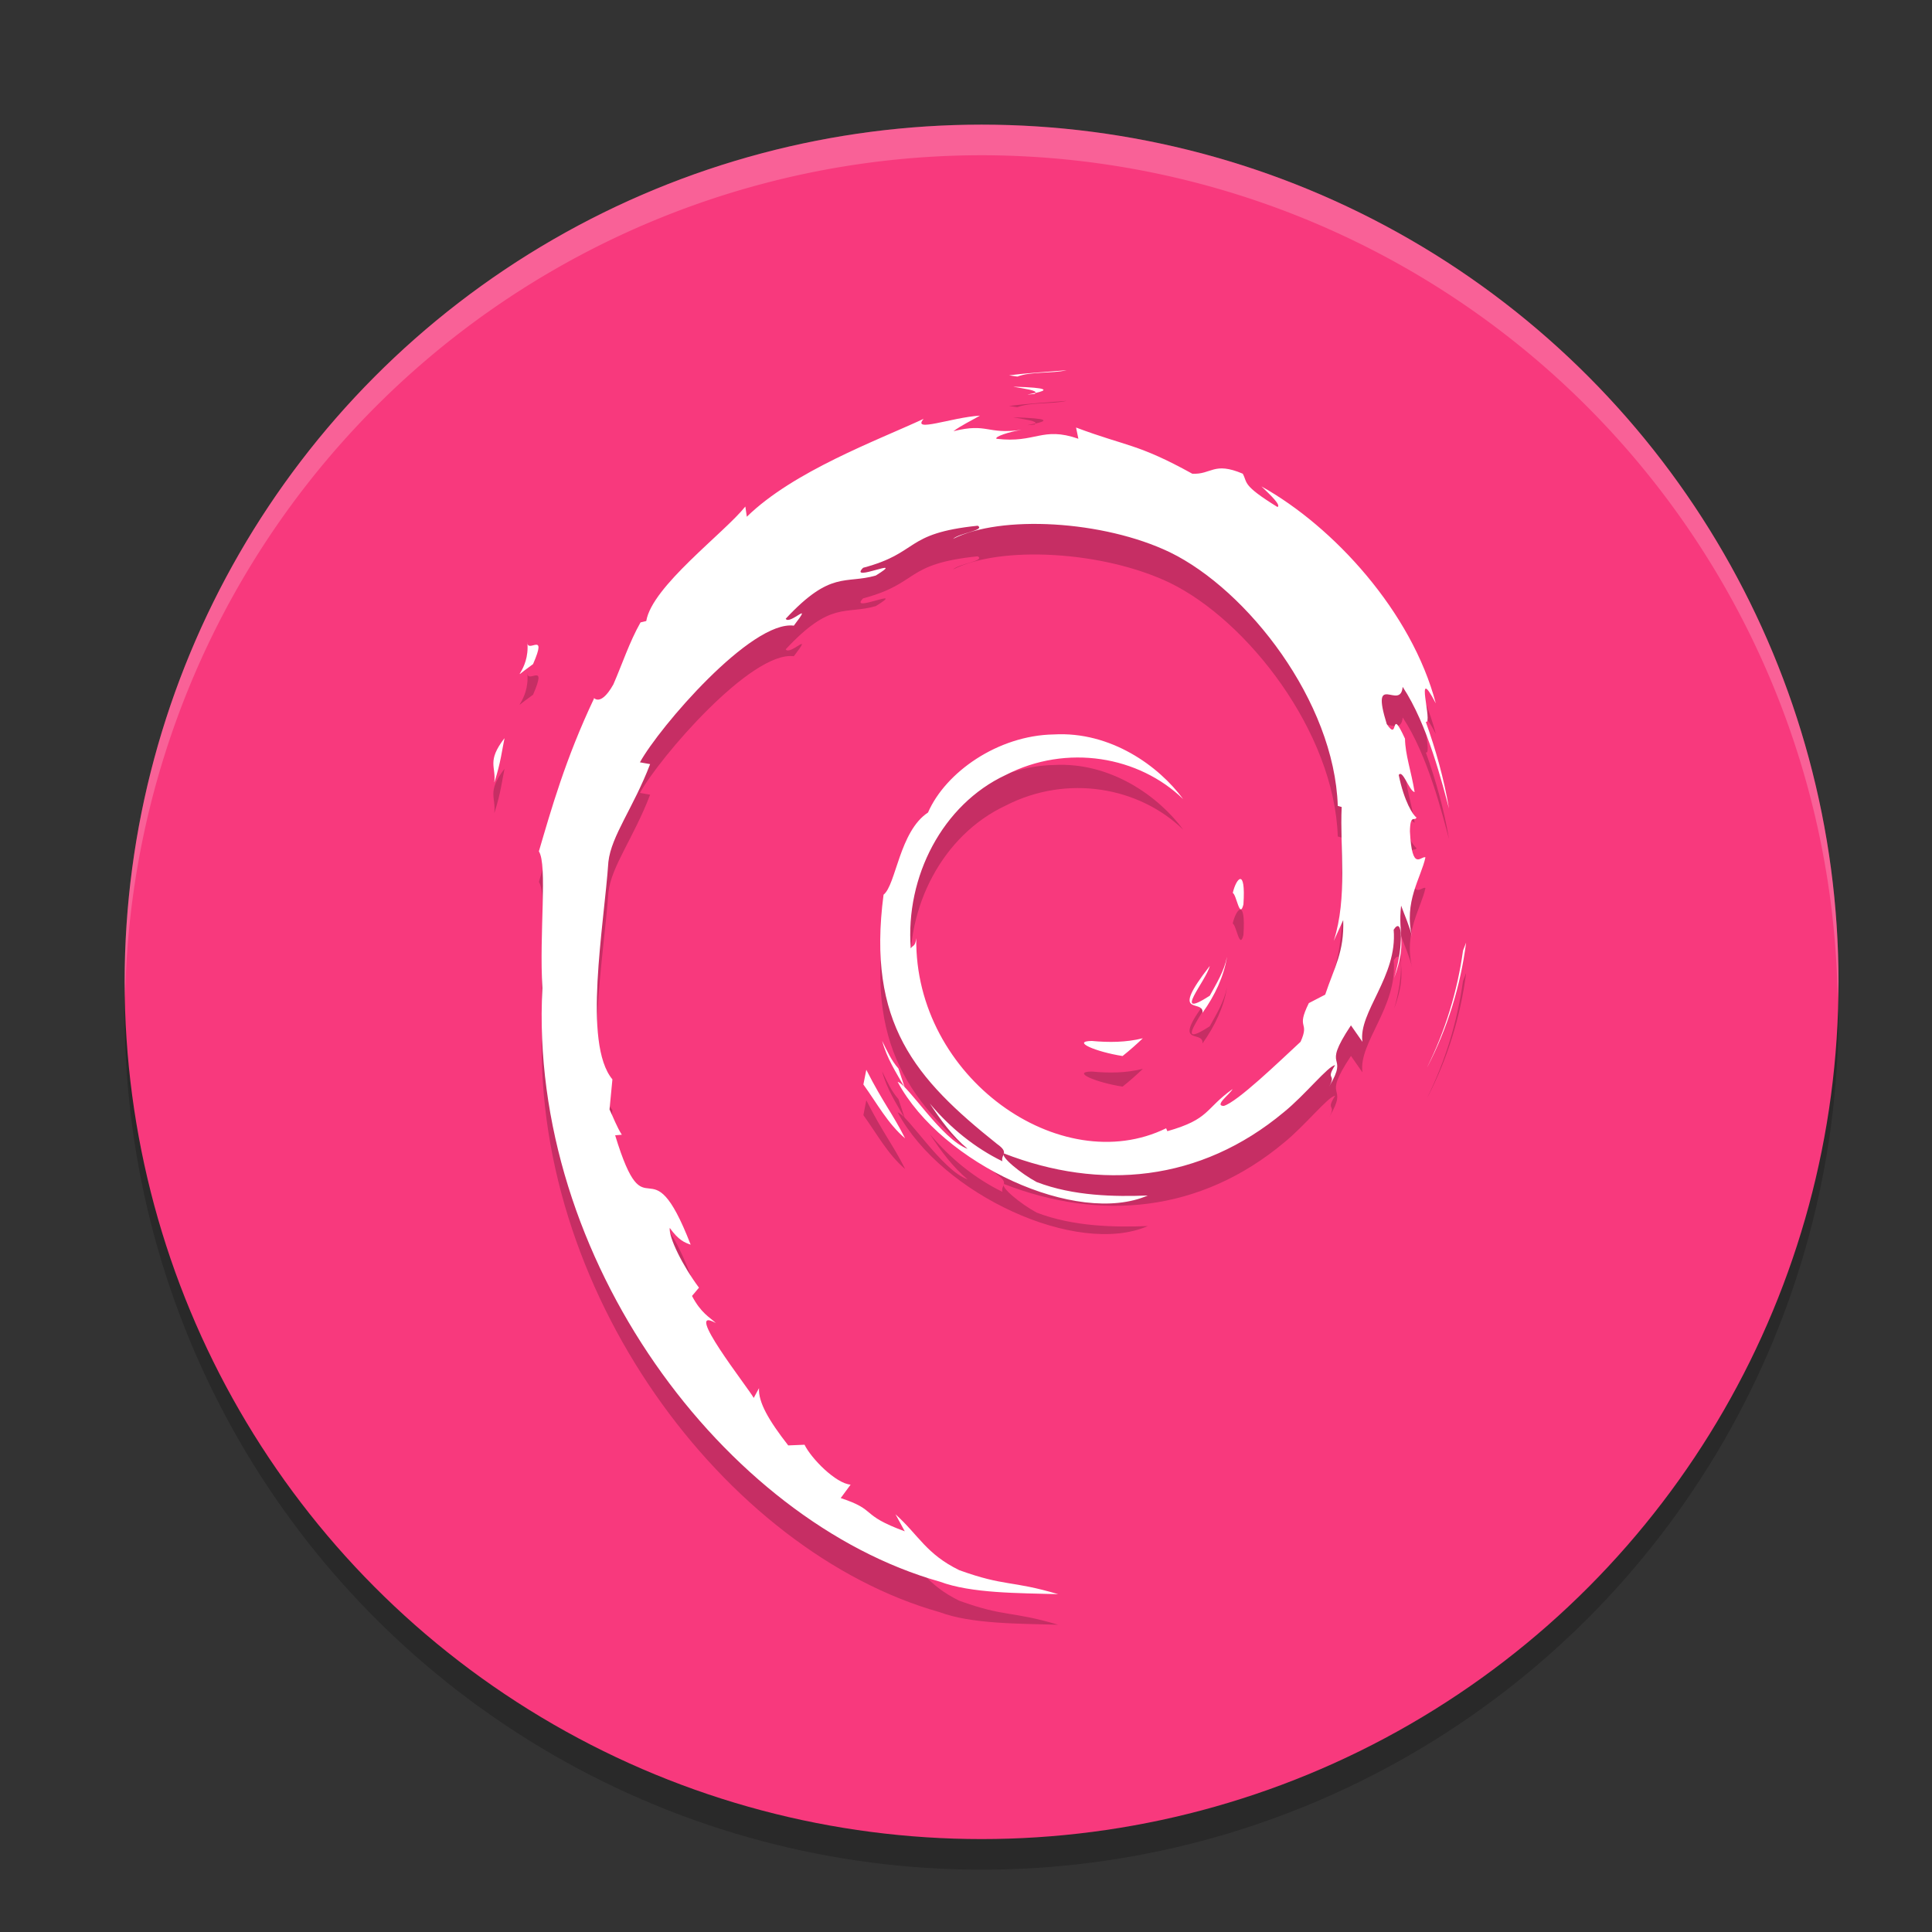 <?xml version="1.0" encoding="UTF-8" standalone="no"?>
<svg
   width="62"
   height="62"
   version="1"
   id="svg4"
   sodipodi:docname="distributor-logo-debian.svg"
   inkscape:version="1.4 (e7c3feb100, 2024-10-09)"
   xmlns:inkscape="http://www.inkscape.org/namespaces/inkscape"
   xmlns:sodipodi="http://sodipodi.sourceforge.net/DTD/sodipodi-0.dtd"
   xmlns="http://www.w3.org/2000/svg"
   xmlns:svg="http://www.w3.org/2000/svg">
  <rect width="100%" height="100%" fill="#333333" stroke="none"/>
  <defs
     id="defs4" />
  <sodipodi:namedview
     id="namedview4"
     pagecolor="#ffffff"
     bordercolor="#000000"
     borderopacity="0.25"
     inkscape:showpageshadow="2"
     inkscape:pageopacity="0.0"
     inkscape:pagecheckerboard="0"
     inkscape:deskcolor="#d1d1d1"
     inkscape:zoom="11.6875"
     inkscape:cx="31.957219"
     inkscape:cy="32"
     inkscape:window-width="1920"
     inkscape:window-height="994"
     inkscape:window-x="0"
     inkscape:window-y="0"
     inkscape:window-maximized="1"
     inkscape:current-layer="svg4" />
  <ellipse
     style="opacity:0.2;stroke-width:0.982"
     cx="31.5"
     cy="32.491"
     id="circle1"
     rx="27.5"
     ry="27.509" />
  <ellipse
     style="fill:#f8397d;stroke-width:0.982;fill-opacity:1"
     cx="31.5"
     cy="31.509"
     id="circle2"
     rx="27.5"
     ry="27.509" />
  <path
     style="opacity:0.2;stroke-width:0.982"
     d="m 15.862,26.09 c 0.208,-0.649 0.245,-1.038 0.325,-1.415 -0.573,0.747 -0.264,0.907 -0.325,1.415 m 1.059,-4.506 c 0.103,0.973 -0.718,1.351 0.182,0.709 0.483,-1.108 -0.188,-0.306 -0.182,-0.709 m 15.729,-8.518 c 0.447,-0.167 1.1,-0.092 1.577,-0.201 -0.62,0.053 -1.237,0.084 -1.845,0.164 l 0.269,0.038 m 14.394,18.17 -0.097,0.249 c -0.178,1.291 -0.564,2.568 -1.155,3.753 0.653,-1.25 1.073,-2.617 1.252,-4.002 m -18.216,4.034 c -0.232,-0.26 -0.366,-0.572 -0.52,-0.884 0.146,0.547 0.446,1.017 0.724,1.496 l -0.204,-0.61 m -1.029,0.04 -0.093,0.473 c 0.436,0.603 0.782,1.256 1.337,1.726 -0.4,-0.795 -0.697,-1.123 -1.244,-2.199 m 5.425,-21.721 -0.249,0.053 0.232,-0.022 0.017,-0.031 m -0.705,-0.199 c 0.354,0.064 0.764,0.114 0.705,0.2 0.388,-0.087 0.476,-0.166 -0.705,-0.2 m 7.38,16.611 c 0.081,-1.215 -0.235,-0.831 -0.341,-0.368 0.123,0.066 0.221,0.857 0.341,0.368 m -1.312,3.48 c 0.396,-0.555 0.683,-1.162 0.785,-1.79 -0.089,0.447 -0.326,0.833 -0.552,1.242 -1.238,0.795 -0.117,-0.472 -8.88e-4,-0.953 -1.331,1.709 -0.184,1.024 -0.232,1.502 m -3.555,0.902 c -0.662,0.009 0.125,0.347 0.99,0.483 0.24,-0.191 0.455,-0.382 0.649,-0.569 -0.537,0.135 -1.085,0.138 -1.638,0.086 M 15.865,26.09 c 0.208,-0.649 0.245,-1.038 0.325,-1.415 -0.573,0.747 -0.264,0.907 -0.325,1.415 m 1.059,-4.505 c 0.103,0.973 -0.718,1.351 0.182,0.709 0.483,-1.109 -0.188,-0.306 -0.182,-0.709 m 15.728,-8.52 c 0.447,-0.167 1.1,-0.092 1.577,-0.201 -0.62,0.053 -1.237,0.084 -1.845,0.164 l 0.269,0.038 m 14.395,18.172 -0.097,0.249 c -0.178,1.291 -0.564,2.568 -1.155,3.753 0.653,-1.25 1.073,-2.617 1.252,-4.002 M 28.83,35.27 C 28.6,35.01 28.464,34.697 28.311,34.386 c 0.146,0.547 0.446,1.017 0.724,1.496 l -0.204,-0.613 m -1.029,0.041 -0.094,0.473 c 0.436,0.603 0.782,1.256 1.337,1.726 -0.4,-0.795 -0.697,-1.123 -1.244,-2.199 m 5.425,-21.721 -0.249,0.053 0.232,-0.022 0.017,-0.031 m 9.88,16.918 c 0.037,1.021 -0.286,1.516 -0.578,2.393 l -0.525,0.272 c -0.429,0.868 0.043,0.551 -0.265,1.241 -0.671,0.62 -2.032,1.938 -2.468,2.059 -0.319,-0.008 0.216,-0.391 0.285,-0.541 -0.897,0.64 -0.72,0.961 -2.092,1.351 l -0.04,-0.093 c -3.382,1.656 -8.08,-1.625 -8.018,-6.101 -0.036,0.284 -0.103,0.213 -0.177,0.327 -0.175,-2.303 1.022,-4.615 3.041,-5.561 1.974,-1.016 4.289,-0.6 5.702,0.773 -0.776,-1.059 -2.323,-2.181 -4.154,-2.077 -1.795,0.03 -3.475,1.217 -4.035,2.506 -0.919,0.602 -1.026,2.322 -1.427,2.637 -0.54,4.123 1.014,5.903 3.642,7.999 0.412,0.29 0.116,0.334 0.171,0.555 -0.873,-0.425 -1.672,-1.067 -2.329,-1.853 0.349,0.531 0.725,1.047 1.212,1.453 -0.824,-0.289 -1.924,-2.075 -2.244,-2.148 1.419,2.643 5.756,4.636 8.028,3.647 -1.051,0.041 -2.387,0.022 -3.567,-0.432 -0.497,-0.266 -1.171,-0.815 -1.05,-0.918 3.1,1.204 6.302,0.912 8.984,-1.325 0.683,-0.553 1.428,-1.494 1.644,-1.507 -0.324,0.508 0.056,0.244 -0.194,0.692 0.679,-1.141 -0.296,-0.465 0.702,-1.97 l 0.369,0.528 c -0.138,-0.948 1.131,-2.098 1.002,-3.596 0.291,-0.458 0.324,0.493 0.016,1.547 0.428,-1.169 0.113,-1.357 0.223,-2.322 0.118,0.324 0.275,0.669 0.355,1.011 -0.279,-1.13 0.285,-1.902 0.426,-2.559 -0.139,-0.063 -0.431,0.499 -0.498,-0.835 0.01,-0.58 0.156,-0.304 0.211,-0.446 -0.109,-0.065 -0.396,-0.51 -0.57,-1.362 0.125,-0.201 0.338,0.519 0.51,0.548 -0.111,-0.677 -0.301,-1.194 -0.309,-1.714 -0.503,-1.094 -0.178,0.146 -0.586,-0.47 -0.536,-1.738 0.444,-0.403 0.511,-1.193 0.811,1.223 1.274,3.12 1.487,3.905 -0.162,-0.958 -0.424,-1.886 -0.745,-2.783 0.247,0.109 -0.397,-1.97 0.321,-0.593 -0.77,-2.933 -3.282,-5.675 -5.594,-6.961 0.283,0.269 0.64,0.607 0.513,0.66 -1.151,-0.712 -0.949,-0.768 -1.114,-1.069 -0.937,-0.397 -0.998,0.033 -1.619,9.83e-4 -1.766,-0.975 -2.106,-0.871 -3.73,-1.482 l 0.074,0.36 c -1.17,-0.406 -1.363,0.153 -2.627,8.43e-4 -0.077,-0.062 0.405,-0.226 0.802,-0.286 -1.131,0.155 -1.078,-0.232 -2.185,0.043 0.272,-0.199 0.561,-0.331 0.852,-0.5 -0.922,0.058 -2.202,0.558 -1.807,0.103 -1.504,0.699 -4.176,1.679 -5.675,3.142 l -0.047,-0.328 c -0.687,0.858 -2.996,2.562 -3.18,3.675 l -0.184,0.044 c -0.357,0.63 -0.589,1.343 -0.872,1.991 -0.467,0.829 -0.685,0.319 -0.619,0.449 -0.92,1.94 -1.377,3.569 -1.771,4.907 0.281,0.437 0.007,2.633 0.113,4.389 -0.461,8.678 5.854,17.104 12.756,19.048 1.012,0.377 2.516,0.364 3.796,0.401 -1.509,-0.449 -1.704,-0.238 -3.176,-0.771 -1.061,-0.52 -1.293,-1.114 -2.045,-1.793 l 0.298,0.547 C 27.562,49.581 28.178,49.452 26.979,49.057 l 0.318,-0.431 c -0.475,-0.037 -1.263,-0.837 -1.479,-1.281 l -0.523,0.022 c -0.628,-0.805 -0.963,-1.387 -0.938,-1.837 l -0.169,0.313 C 23.997,45.5 21.878,42.819 22.977,43.443 22.773,43.25 22.501,43.127 22.207,42.57 l 0.224,-0.266 c -0.528,-0.708 -0.974,-1.616 -0.939,-1.919 0.282,0.396 0.478,0.471 0.672,0.539 -1.336,-3.449 -1.411,-0.19 -2.423,-3.51 l 0.214,-0.018 c -0.164,-0.258 -0.264,-0.536 -0.395,-0.811 l 0.093,-0.965 c -0.961,-1.157 -0.269,-4.92 -0.129,-6.983 0.095,-0.839 0.803,-1.733 1.339,-3.134 l -0.327,-0.058 c 0.626,-1.135 3.573,-4.562 4.939,-4.386 0.661,-0.864 -0.132,-0.003 -0.261,-0.221 1.453,-1.564 1.91,-1.105 2.89,-1.387 1.057,-0.653 -0.907,0.255 -0.406,-0.249 1.828,-0.485 1.295,-1.104 3.679,-1.35 0.252,0.149 -0.583,0.23 -0.793,0.423 1.522,-0.776 4.819,-0.599 6.961,0.43 2.483,1.209 5.275,4.779 5.386,8.139 l 0.125,0.035 c -0.063,1.336 0.197,2.88 -0.255,4.299 l 0.305,-0.672 M 32.521,13.392 c 0.354,0.064 0.764,0.114 0.705,0.2 0.388,-0.087 0.476,-0.166 -0.705,-0.2 M 39.903,30.005 c 0.081,-1.215 -0.235,-0.831 -0.341,-0.368 0.123,0.066 0.221,0.857 0.341,0.368 m -1.314,3.48 c 0.396,-0.555 0.683,-1.162 0.785,-1.79 -0.089,0.447 -0.326,0.833 -0.552,1.242 -1.238,0.795 -0.117,-0.472 -8.85e-4,-0.954 -1.331,1.709 -0.184,1.024 -0.232,1.502 m -3.555,0.903 c -0.662,0.009 0.125,0.347 0.99,0.483 0.24,-0.191 0.455,-0.382 0.649,-0.569 -0.538,0.134 -1.086,0.137 -1.638,0.086"
     id="path2" />
  <path
     style="fill:#ffffff;stroke-width:0.982"
     d="m 15.862,25.107 c 0.208,-0.649 0.245,-1.038 0.325,-1.415 -0.573,0.747 -0.263,0.907 -0.324,1.415 m 1.059,-4.506 c 0.103,0.973 -0.718,1.351 0.182,0.709 0.483,-1.108 -0.188,-0.306 -0.182,-0.709 m 15.729,-8.518 c 0.447,-0.167 1.1,-0.092 1.577,-0.201 -0.62,0.053 -1.237,0.084 -1.845,0.164 l 0.269,0.038 m 14.395,18.17 -0.097,0.25 c -0.178,1.291 -0.564,2.568 -1.155,3.753 0.653,-1.25 1.073,-2.617 1.252,-4.002 m -18.217,4.034 c -0.232,-0.26 -0.366,-0.572 -0.52,-0.884 0.146,0.547 0.446,1.017 0.724,1.496 l -0.204,-0.61 m -1.029,0.04 -0.093,0.473 c 0.436,0.603 0.782,1.256 1.337,1.726 -0.4,-0.795 -0.697,-1.123 -1.244,-2.199 m 5.425,-21.721 -0.248,0.053 0.232,-0.022 0.017,-0.031 m -0.705,-0.199 c 0.354,0.064 0.764,0.114 0.705,0.2 0.388,-0.087 0.476,-0.166 -0.705,-0.2 m 7.38,16.611 c 0.081,-1.215 -0.235,-0.831 -0.341,-0.368 0.123,0.066 0.221,0.857 0.341,0.368 m -1.312,3.48 c 0.396,-0.555 0.683,-1.162 0.785,-1.79 -0.089,0.447 -0.326,0.833 -0.552,1.242 -1.238,0.795 -0.117,-0.472 -8.86e-4,-0.953 -1.331,1.709 -0.184,1.024 -0.232,1.502 m -3.555,0.902 c -0.662,0.009 0.125,0.347 0.99,0.483 0.24,-0.191 0.455,-0.382 0.649,-0.569 -0.538,0.134 -1.086,0.137 -1.638,0.086 M 15.865,25.108 c 0.208,-0.649 0.245,-1.038 0.325,-1.415 -0.573,0.747 -0.264,0.907 -0.325,1.415 m 1.059,-4.505 c 0.103,0.973 -0.718,1.351 0.182,0.709 0.483,-1.109 -0.188,-0.306 -0.182,-0.709 m 15.728,-8.52 c 0.447,-0.167 1.1,-0.092 1.577,-0.201 -0.62,0.053 -1.237,0.084 -1.845,0.164 l 0.269,0.038 m 14.395,18.172 -0.097,0.249 c -0.178,1.291 -0.564,2.568 -1.155,3.753 0.653,-1.25 1.073,-2.617 1.252,-4.002 M 28.83,34.288 c -0.231,-0.26 -0.366,-0.573 -0.52,-0.884 0.146,0.547 0.446,1.017 0.724,1.496 L 28.83,34.288 m -1.029,0.041 -0.094,0.473 c 0.436,0.603 0.782,1.256 1.337,1.726 -0.4,-0.795 -0.697,-1.123 -1.244,-2.199 m 5.425,-21.721 -0.249,0.053 0.232,-0.022 0.017,-0.031 m 9.88,16.918 c 0.037,1.021 -0.286,1.516 -0.578,2.393 l -0.525,0.272 c -0.429,0.868 0.043,0.551 -0.265,1.241 -0.671,0.62 -2.032,1.938 -2.468,2.059 -0.319,-0.008 0.216,-0.391 0.285,-0.541 -0.897,0.64 -0.72,0.961 -2.092,1.351 l -0.04,-0.093 c -3.382,1.656 -8.08,-1.625 -8.018,-6.101 -0.036,0.284 -0.103,0.213 -0.177,0.327 -0.175,-2.303 1.022,-4.615 3.041,-5.561 1.974,-1.016 4.289,-0.6 5.702,0.773 -0.776,-1.059 -2.323,-2.181 -4.154,-2.077 -1.795,0.03 -3.475,1.217 -4.035,2.506 -0.919,0.602 -1.026,2.322 -1.427,2.637 -0.54,4.123 1.014,5.903 3.642,7.999 0.412,0.29 0.116,0.334 0.171,0.555 -0.873,-0.425 -1.672,-1.067 -2.329,-1.853 0.349,0.531 0.725,1.047 1.212,1.453 -0.824,-0.289 -1.924,-2.075 -2.244,-2.148 1.419,2.643 5.756,4.636 8.028,3.647 -1.051,0.041 -2.387,0.022 -3.567,-0.432 -0.497,-0.266 -1.171,-0.815 -1.05,-0.918 3.1,1.204 6.302,0.912 8.984,-1.325 0.683,-0.553 1.428,-1.494 1.644,-1.507 -0.324,0.508 0.056,0.244 -0.194,0.692 0.679,-1.141 -0.296,-0.465 0.702,-1.97 l 0.369,0.528 c -0.138,-0.948 1.131,-2.098 1.002,-3.596 0.291,-0.458 0.324,0.493 0.016,1.547 0.428,-1.169 0.113,-1.357 0.223,-2.322 0.118,0.324 0.275,0.669 0.355,1.011 -0.279,-1.13 0.285,-1.902 0.426,-2.559 -0.139,-0.063 -0.431,0.499 -0.498,-0.835 0.01,-0.58 0.156,-0.304 0.211,-0.446 -0.109,-0.065 -0.396,-0.51 -0.57,-1.362 0.125,-0.201 0.338,0.519 0.51,0.548 -0.111,-0.677 -0.301,-1.194 -0.309,-1.714 -0.503,-1.094 -0.178,0.146 -0.586,-0.47 -0.536,-1.738 0.444,-0.403 0.511,-1.193 0.811,1.223 1.274,3.12 1.487,3.905 -0.162,-0.958 -0.424,-1.886 -0.745,-2.783 0.247,0.109 -0.397,-1.97 0.321,-0.593 -0.77,-2.933 -3.282,-5.675 -5.594,-6.961 0.283,0.269 0.64,0.607 0.513,0.66 -1.151,-0.712 -0.949,-0.768 -1.114,-1.069 -0.937,-0.397 -0.998,0.033 -1.619,9.82e-4 -1.766,-0.975 -2.106,-0.871 -3.73,-1.482 l 0.074,0.36 c -1.17,-0.406 -1.363,0.153 -2.627,8.42e-4 -0.077,-0.062 0.405,-0.226 0.802,-0.286 -1.131,0.155 -1.078,-0.232 -2.185,0.043 0.272,-0.199 0.561,-0.331 0.852,-0.5 -0.922,0.058 -2.202,0.558 -1.807,0.103 -1.504,0.699 -4.176,1.679 -5.675,3.142 l -0.047,-0.328 c -0.687,0.858 -2.996,2.562 -3.18,3.675 l -0.184,0.044 c -0.357,0.63 -0.589,1.343 -0.872,1.991 -0.467,0.829 -0.685,0.319 -0.619,0.449 -0.92,1.94 -1.377,3.569 -1.771,4.907 0.281,0.437 0.007,2.633 0.113,4.389 -0.461,8.678 5.854,17.104 12.756,19.048 1.012,0.377 2.516,0.364 3.796,0.401 -1.509,-0.449 -1.704,-0.238 -3.176,-0.771 -1.061,-0.52 -1.293,-1.114 -2.045,-1.793 l 0.298,0.547 c -1.474,-0.543 -0.857,-0.672 -2.056,-1.067 l 0.318,-0.431 c -0.475,-0.037 -1.263,-0.837 -1.479,-1.281 l -0.523,0.022 c -0.628,-0.805 -0.963,-1.387 -0.938,-1.837 l -0.169,0.313 c -0.191,-0.342 -2.31,-3.024 -1.211,-2.399 -0.204,-0.193 -0.476,-0.316 -0.77,-0.873 l 0.224,-0.266 c -0.528,-0.708 -0.974,-1.616 -0.939,-1.919 0.282,0.396 0.478,0.471 0.672,0.539 -1.336,-3.449 -1.411,-0.19 -2.423,-3.51 l 0.214,-0.018 c -0.164,-0.258 -0.264,-0.536 -0.395,-0.811 l 0.093,-0.965 c -0.961,-1.157 -0.269,-4.92 -0.129,-6.983 0.095,-0.839 0.803,-1.733 1.339,-3.134 l -0.327,-0.058 c 0.626,-1.135 3.573,-4.562 4.939,-4.386 0.661,-0.864 -0.132,-0.003 -0.261,-0.221 1.453,-1.564 1.91,-1.105 2.89,-1.387 1.057,-0.653 -0.907,0.255 -0.406,-0.249 1.828,-0.485 1.295,-1.104 3.679,-1.35 0.252,0.149 -0.583,0.23 -0.793,0.423 1.522,-0.776 4.819,-0.599 6.961,0.43 2.483,1.209 5.275,4.779 5.386,8.139 l 0.125,0.035 c -0.063,1.336 0.197,2.88 -0.255,4.299 l 0.305,-0.672 M 32.521,12.409 c 0.354,0.064 0.764,0.114 0.705,0.2 0.388,-0.087 0.476,-0.166 -0.705,-0.2 M 39.903,29.023 c 0.081,-1.215 -0.235,-0.831 -0.341,-0.368 0.123,0.066 0.221,0.857 0.341,0.368 m -1.314,3.48 c 0.396,-0.555 0.683,-1.162 0.785,-1.79 -0.089,0.447 -0.326,0.833 -0.552,1.242 -1.238,0.795 -0.117,-0.472 -8.85e-4,-0.954 -1.331,1.709 -0.184,1.024 -0.232,1.502 m -3.555,0.903 c -0.662,0.009 0.125,0.347 0.99,0.483 0.24,-0.191 0.455,-0.382 0.649,-0.569 -0.538,0.134 -1.086,0.137 -1.638,0.086"
     id="path3" />
  <path
     style="opacity:0.2;fill:#ffffff;stroke-width:0.982"
     d="M 31.498,4 A 27.5,27.509 0 0 0 4,31.509 27.5,27.509 0 0 0 4.017,31.992 27.5,27.509 0 0 1 31.498,4.982 h 0.002 A 27.5,27.509 0 0 1 58.973,32 27.5,27.509 0 0 0 58.998,31.509 27.5,27.509 0 0 0 31.5,4 h -0.002 z"
     id="path4" />
</svg>
